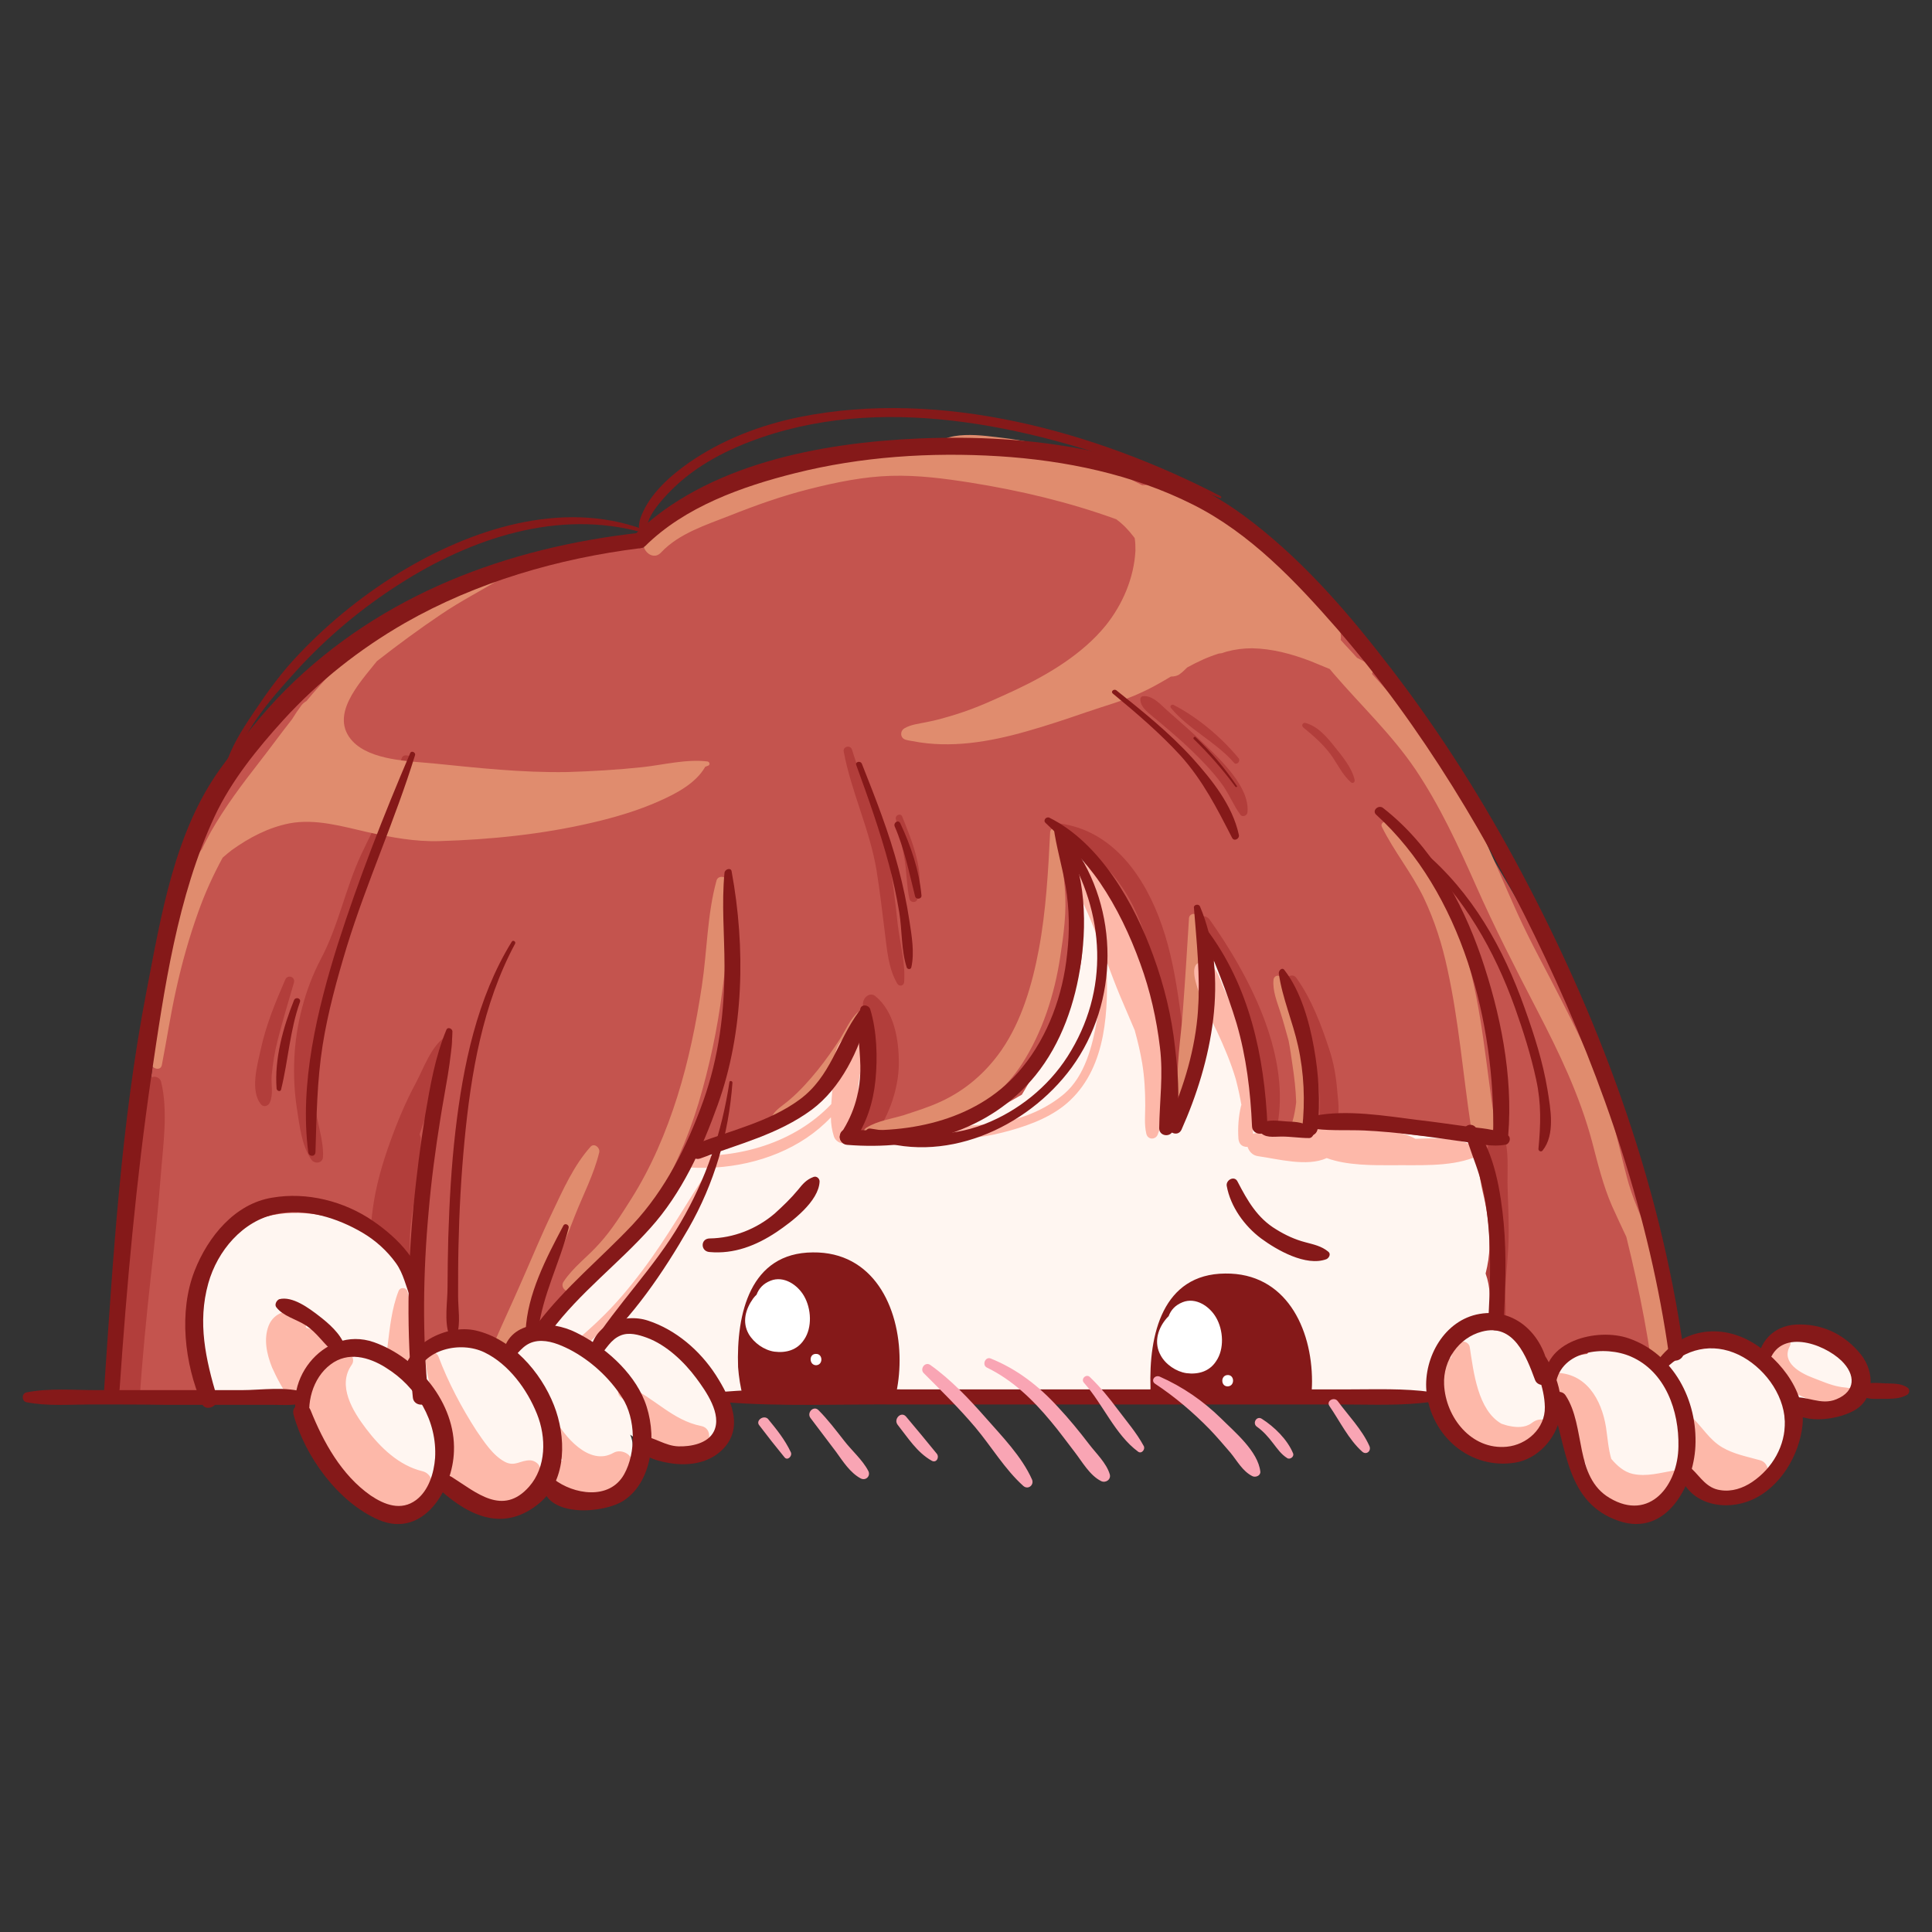 <svg xmlns="http://www.w3.org/2000/svg" version="1.1" xmlns:xlink="http://www.w3.org/1999/xlink" width="512" height="512" x="0" y="0" viewBox="0 0 512 512" style="enable-background:new 0 0 512 512" xml:space="preserve" class=""><rect x="0" y="0" width="512" height="512" fill="#333333" stroke="none"/><g><path fill="#c4544e" d="M444.6 371c0-.4-.1-.7-.1-1.1-2-23.8-6.6-47.5-13.9-70.2-3.6-11.1-7.5-22.1-12.7-32.5-5.3-10.7-11.3-20.9-17.3-31.2-5.8-9.9-11.6-19.7-16.9-29.9-4.2-8.1-8.4-16.3-13.3-24-8.8-13.9-20-29.5-35.9-35.7-5.7-5.6-12-10.5-19.2-14.2-19.4-9.8-42.4-13.4-64-13.1-16.1.3-32.4 3-48 7.1-7.4 2-15 4.3-21.7 8-4.6 2.5-9.3 5.7-10.6 10.9-12.5-1.3-25.3 2.5-36.9 6.9-10.9 4.1-22 8.5-32.1 14.4-17.7 10.4-33.8 25.8-44.4 43.4-11.9 19.6-13.3 42.2-16.1 64.3-3.2 25.7-6.9 51.3-9 77.2-.5 6.6-1 13.1-1.5 19.7z" opacity="1" data-original="#c4544e"></path><g fill="#b23e3b"><path d="M397.3 354.1c-.6.9-1.9 1.1-2.7.2-2.4-2.9-1.8-6.6-1.6-10.1.2-5 .8-10.1 1-15.1.2-4.9 0-9.7-.1-14.6-.1-4.3-.4-9.3 1.2-13.4.7-1.8 3.1-1.6 3.6.2 1.1 3.8.8 8.1.8 12.1.1 4.8.4 9.6.3 14.5-.1 4.5-.6 9.1-.9 13.6-.1 4 .9 9.3-1.6 12.6zM231.6 282.6c.7-6-2.1-10.7-2.9-16.3-.2-1.7 1.7-3.6 3.3-2.3 5 4.1 6.2 11.5 6.2 17.7 0 7.2-3 15.2-7.5 20.7-2.7 3.4-7.7.1-5.6-3.7 3-5.2 5.8-10 6.5-16.1zM280.6 218.2c14.4 1.8 22.9 14.3 27.3 27 2.4 6.9 3.7 14.2 4.7 21.4 1 7 2.1 14.2 1.7 21.2-.1 2.3-3.4 2.5-4 .3-1.6-6-1.8-12.4-2.5-18.6-.8-6.7-2-13.3-3.8-19.7-3.8-13.4-11.2-23.3-24-29-1.3-.5-1.1-2.8.6-2.6zM316.7 244.4c-.2-.3-.3-.6-.5-.9-.6-1.3 1-2.4 2-1.4.2.2.4.4.6.7.6 0 1.2.2 1.7.8 10.4 14.7 21.1 35 18.2 53.6-.1.9-.9 1.5-1.7 1.6-1.2 1-3.6.7-3.9-1.2-.7-4.4-.8-8.9-1.4-13.3-.7-4.7-1.8-9.4-3.1-14-1-3.4-2.3-6.6-3.8-9.7-2.7-4.8-5.6-9.4-8.1-14.3-.2-.7-.2-1.3 0-1.9zM343.5 259.1c4 5.5 6.7 12.6 8.8 19.1 1.2 3.6 1.8 7.3 2.1 11.1.3 3.3 1 7-1.3 9.7-.5.6-1.7.5-2.1-.1-1.8-2.4-1.2-5-1.3-7.9-.1-3.6-.8-7.2-1.7-10.7-1.8-6.8-5.9-12.8-7.4-19.6-.5-1.6 1.9-3 2.9-1.6zM111.2 300.6l.3.9c.3 6.8-1.3 13.4-2.3 20.2-.5 3.8-.8 7.6-.5 11.5.2 2.8 1.4 5.8-.4 8.2-.4.6-1.2.9-1.9.7-2.1-.8-3.3-2.7-3.9-5.2-1.1.1-2.2-.3-2.9-1.7-2.2-4.5-1.4-10.2-.8-14.9.8-6 2.5-11.9 4.6-17.7 1.9-5.3 4.1-10.6 6.8-15.6 2.1-3.9 4.1-10 8.1-12.4.5-.3 1.4 0 1.5.7.4 3.9-2.2 8.4-3.7 11.9-1.8 4.4-3.4 8.9-4.9 13.4zM37 371c.7-11 1.8-22 3-33 1-8.8 1.9-17.5 2.6-26.4.6-8 2-17.1.1-24.9-.4-1.6-2.8-1.9-3.4-.2-1.3 4.3-1.4 8.8-1.9 13.2-.5 4.8-1 9.6-1.6 14.4-1.2 9.3-2.3 18.5-3.5 27.8-1.2 9.6-2.3 19.3-3 28.9H37zM101.9 221.9c-4.4 8.9-7.1 17.9-9.8 27.4-1.4 4.8-3.7 9.3-5.4 14s-2.7 9.6-3.3 14.6c-.6 4.9-.4 10 .1 14.9.4 4.6 2.3 9.2 2.1 13.8-.1 1.8-2.3 1.9-3.1.7-2.6-3.8-3.1-9-3.8-13.4-.7-4.5-.9-8.9-.7-13.4.4-8.9 2.8-18.3 7-26.3 4.7-8.8 6.5-18.7 10.7-27.7 4-8.5 8.4-16.2 10.7-25.4.2-.8.8-1 1.4-.9.6 0 1.2.3 1.3 1 .4 3-1 6.4-1.9 9.1-1.5 4-3.5 7.8-5.3 11.6zM73.6 275.6c-.8 3.1-1.3 6.2-1.6 9.4-.2 2.4.5 5-.5 7.2-.4.9-1.6 1.3-2.3.5-3-3.6-1-10.5-.1-14.6 1.4-6.5 3.9-12.5 6.5-18.5.6-1.4 2.7-.8 2.3.8-1.5 5.1-3 10.1-4.3 15.2zM328.7 215.9c-1.9-2.6-3.1-5.8-5.1-8.4-2.3-3.1-5-5.9-7.8-8.6-2.9-2.8-6.1-5.5-9.2-8.1-1.7-1.5-4.4-3.1-4.4-5.5 0-.4.3-.8.7-.8 2.7-.3 5 2.6 6.9 4.2 3.2 2.8 6.4 5.6 9.5 8.6 4.2 4.1 11.9 11.3 11.3 17.9 0 .9-1.3 1.5-1.9.7zM327 202.1c-4.9-5.6-12-8.8-16.7-14.5-.4-.5.2-1 .7-.8 6.4 3.3 12.7 8.6 17.3 14.2.5.9-.7 1.9-1.3 1.1zM225.8 198.7c3.1 10.1 7.7 19.4 9.8 29.7 1.1 5.4 1.7 11 2.3 16.5.6 5.1 2.1 10.3 1.7 15.4-.1 1-1.3 1.2-1.8.4-2.4-4.1-2.7-8.9-3.3-13.5-.7-5.5-1.3-11-2.2-16.5-1.8-10.9-6.7-20.8-8.7-31.5-.3-1.4 1.8-1.9 2.2-.5zM237.4 217c-.2-1 1.3-1.6 1.7-.6 2.6 6.6 6.1 14.7 4 21.9-.3 1.1-1.9.9-2.1-.1-.7-3.3-.7-6.6-1.2-9.9-.6-3.8-1.5-7.6-2.4-11.3zM358 207.3c-2.2-1.9-3.6-4.9-5.3-7.3-2.1-2.8-4.6-5-7.3-7.2-.6-.5-.2-1.4.6-1.2 3.3.9 5.7 3.8 7.7 6.3s4.6 5.6 5.3 8.8c.1.7-.6 1-1 .6z" fill="#b23e3b" opacity="1" data-original="#b23e3b"></path></g><g fill="#e08c6e"><path d="M367.4 218c11.1 7.6 17.6 23 21.3 35.6 4.1 14.2 5.1 29 7.4 43.5.6 4.1-5.6 5.5-6.3 1.4-2.1-13.9-3.2-27.9-6.2-41.6-1.4-6.6-3.4-12.9-6.3-19-3.2-6.6-7.9-12.3-11.1-18.8-.4-.8.5-1.6 1.2-1.1zM339.3 258.9c.5.6.9 1.2 1.2 1.9.5-.1 1 .1 1.1.8.5 2.1 1 4.3 1.5 6.5 1 3.1 2 6.2 2.9 9.4 1.9 7 2.7 14.2.7 21.2-.7 2.7-5 1.3-4.2-1.4.5-1.7.8-3.5 1-5.2-.1-3.4-.5-6.7-1-10-.3-2.1-.6-4.2-1-6.3-.7-2.5-1.4-5.1-2.2-7.6-.9-2.8-2.1-5.7-1.8-8.6.1-.9 1.2-1.4 1.8-.7zM315.1 243.3c.1-1.3 2.2-1.6 2.4-.2.7 7.7.5 15.4.1 23.1-.4 7.8.1 16.1-1 23.8-.3 2.2-4 3-4.3.4-.8-7.5.7-15.4 1.2-22.9.6-8 1.1-16.1 1.6-24.2zM229.7 298.8c2.9-1.8 6.7-2.3 9.9-3.3 3.3-1.1 6.6-2.1 9.8-3.6 6.5-3 11.9-7.7 16-13.6 5.4-7.8 8.2-17.6 9.9-26.7 1.9-10.1 2.5-20.9 3-31.1.1-1.2 1.9-1.4 2.1-.2.7 5.1 1.4 10.2 1.8 15.4.5 5.8-.3 11.9-1.2 17.7-1.5 10-4.7 20.1-10.2 28.6-4.3 6.6-10.6 11.7-17.6 15.3-6.4 3.3-16 7.1-23.2 5.5-2-.5-1.7-3.2-.3-4zM209.3 291.4c2.7-2.3 5.1-5 7.3-7.7s4.2-5.6 6.1-8.5c1.4-2.2 2.7-5.3 4.7-7 .5-.5 1.4-.2 1.6.5.5 2.5-1.1 5.3-2.1 7.4-1.7 3.6-4.1 6.9-6.5 10s-5 6.1-7.9 8.7c-1.9 1.8-4.4 3.9-7.2 3.2-.7-.2-1.2-1.1-.9-1.8.9-2.1 3.1-3.2 4.9-4.8zM158.8 329.6c3.3-3.6 5.9-7.8 8.5-11.9 5.3-8.4 9.2-17.6 12.2-27.1s5-19.4 6.5-29.3c1.4-9.2 1.4-19 3.9-28 .4-1.3 2.4-1.2 2.7.1 1.7 9.5 0 19.8-1.2 29.3-1.3 10.1-3.4 20-6.3 29.7-2.9 9.6-7 18.8-12.3 27.4-2.6 4.2-5.7 8-9 11.7-3.4 3.8-7.2 8.5-12.1 10.6-1.6.7-3.4-1-2.3-2.5 2.5-3.8 6.4-6.6 9.4-10zM132.7 371c3.5-10.9 8.4-21.1 12.8-31.7 2.3-5.6 4.6-11.3 6.8-17 2.2-5.6 5.1-11.1 6.5-16.9.3-1.2-1.3-2.6-2.3-1.5-4.4 4.9-7.3 11.4-10.1 17.3-3 6.2-5.6 12.6-8.4 18.9-4.5 10.3-9.5 20.3-12.9 31h7.6zM42 262c1.5-7.4 3.5-14.7 5.8-21.8.5-1.6 1-3.2 1.6-4.8-.2-1-.2-2 .1-3.3.5-2.4 2.4-4.9 3.8-6.8l.2-.2c.7-1.6 1.6-3.2 2.4-4.7 3.7-6.5 8.2-12.5 12.8-18.4 2.9-3.7 5.7-7.6 8.7-11.4.8-1.3 1.6-2.5 2.5-3.7.4-.5.8-.8 1.3-1.1 4.5-5.4 9.3-10.5 14.8-14.8s11.4-8.2 17.5-11.7c5.6-3.3 12.4-7 19-7.9 1-.1 1.5 1.1.6 1.7-5.3 3.3-10.9 6.1-16.2 9.7-5.8 3.9-11.5 8.1-17 12.4-4.8 6-12.8 14.5-6.4 21.3 4.8 5 14.8 5.2 21.2 5.8 11.9 1.2 23.6 2.5 35.6 2.3 6.7-.2 13.4-.6 20-1.3 5.5-.6 11.6-2.2 17.2-1.5.5.1.8.8.2 1.1-.3.1-.5.2-.8.3-2.5 4.4-7.7 7.1-12.2 9.1-5.6 2.5-11.7 4.3-17.7 5.7-13.2 3.1-27 4.5-40.5 4.9-6.6.2-12.8-1-19.2-2.4-6.6-1.5-13.7-3.6-20.6-2.3-5.6 1.1-10.7 3.8-15.3 7.1-.8.6-1.6 1.3-2.4 2-2.5 4.6-4.7 9.4-6.5 14.5-2.4 6.7-4.3 13.5-5.8 20.3-1.5 6.7-2.5 13.4-3.8 20.1-.3 1.8-2.8 1-2.9-.5-.2-6.3.7-13.5 2-19.7z" fill="#e08c6e" opacity="1" data-original="#e08c6e"></path><path d="M175.2 146.4c4.8-5.1 12-7.3 18.3-9.8 6.8-2.7 13.8-5.2 21-7 7.1-1.8 14.4-3.3 21.7-3.5 7.1-.2 14 .7 21 1.8 13.2 2.1 26.2 5.2 38.6 9.7 1.8 1.3 3.3 2.9 4.6 4.6.1.1.2.3.3.4.2 1.1.2 2.3.2 3.4-.4 7.2-3.4 14.2-7.9 19.8-6.1 7.5-15.1 12.9-23.8 17-5.2 2.4-10.3 4.8-15.8 6.5-2.6.8-5.3 1.6-8 2.1-1.9.4-4 .6-5.7 1.6-1.2.7-1.2 2.5.2 3 .6.2 1.3.3 1.9.4 10.1 2 20.5.2 30.3-2.6 5.3-1.5 10.4-3.2 15.6-5 4.9-1.7 9.9-3 14.6-5.2 2.7-1.2 5.3-2.7 8-4.3.9 0 1.8-.2 2.4-.7.7-.5 1.3-1.1 1.9-1.7 2.7-1.5 5.5-2.8 8.4-3.7.3 0 .5-.1.8-.1.4-.1.8-.3 1.2-.4 2.2-.6 4.5-.9 6.8-.9 5.4.1 10.5 1.5 15.5 3.4l5.1 2.1c.3.4.7.8 1 1.2 7.3 8.5 15.4 16.1 21.7 25.4 6.5 9.7 11.3 20.1 16 30.7 5 11.3 10.6 22.2 16.3 33.2 5.8 11.2 11.2 22.4 14.5 34.7 1.5 5.7 2.9 11.6 5.3 17.1 1.2 2.7 2.5 5.4 3.8 8.2 3.5 14.2 6.4 28.7 7.9 43.4h7c-.2-4.9-.6-9.9-1-14.8-.7-7.5-2.3-14.7-4.9-21.7-2.8-7.5-6.7-14.7-8.8-22.5-2.2-8.2-3.7-16.4-6.8-24.3s-6.9-15.6-10.8-23.2c-3.8-7.5-7.9-14.8-11.4-22.5s-6.7-15.5-10.3-23.1c-4.7-10-10.4-19.5-17.4-28-3.5-4.3-7.2-8.4-10.9-12.5.4-.9.2-2-.7-2.5-1.1-.6-2.1-1.2-3.3-1.8-1.4-1.6-2.9-3.1-4.3-4.7.6-4.6-4.3-10.1-6.9-13.4-3.9-4.7-8.1-9.1-12.9-13-4.6-3.7-9.8-7-15-9.8-5.6-3-11.3-5.4-17.8-4.8-3.1-1.6-6.3-3.2-9.6-4.7-8.8-4-17.3-6.6-26.9-7.8-5.4-.6-16.1-2.6-19.5 3.2-3.9-.4-7.9-.5-11.8-.2-11.7.7-23 3.6-34 7.6-5.8 2.1-11.4 4.7-17 7.2-4.8 2.2-9.3 4.4-12.8 8.4-2.1 2.6 1.6 6.8 4.1 4.1z" fill="#e08c6e" opacity="1" data-original="#e08c6e"></path></g><g fill="#fff6f1"><path d="M404.9 371c-2.6-4.9-5.8-9.4-10.3-12.4 0-.5-.1-1.1-.1-1.7 0-2.7.1-5.4.3-8.1.2-4 .2-7.7-1.1-11.3.6-2.4 1-4.8 1-7.1.1-5-.6-9.8-1.8-14.7-.8-3.3-1.1-8-2.9-11.1.3-.2.5-.3.8-.5 1.1-.8.3-2.8-1-2.7-7.2.4-14.8-.5-21.9-1.6-6.7-1-13.5-2.3-20.3-1.2-.5.1-.9.3-1.3.5-2.7-.4-5.4-.3-8.2-.4-1.4 0-3.4-.3-5.2-.1-1.3-10.6-2-22.1-6.2-31.9-.3-3.9-.7-9.5-4.1-11.8-.6-.4-1.5-.1-1.7.6-1 3.6.1 8 0 11.7-.2 5-.7 10.1-2 15-1.6 6.2-3.8 13.1-8.5 17.7 0-2.1-.1-4.3-.1-6.2 0-4-.2-8-.5-12-.6-7.9-1.8-15.7-4.1-23.3-2.1-7-4.8-13.4-8.8-19.5-2.8-4.4-6.1-10.7-10.8-13.3-.8-.4-2.1 0-2.1 1.1 0 .5.1 1 .2 1.5-.2.2-.3.6-.2 1 1.9 11 5.2 22.4.3 33.1-2.1 4.6-4.8 9-6.7 13.7-1.7 4.3-3.5 8.6-5.9 12.6l-.9 1.5c-7.3 4.3-14.8 7.9-23.3 9.7-5.4 1.1-10.8 1.9-16.3 2-2.3.1-4.9-.2-7.4-.2 1.5-2.2 2.5-4.7 3.1-7.3 1.1-4.6 2.5-9.9 2.5-14.6 0-1-1.1-2-2.2-1.4-.4.2-.7.5-1.1.8-.2.1-.4.2-.5.3s-.2.3-.4.5c-1.3 1.3-2.1 3-2.7 4.8-.1.1-.1.2-.2.4-1.2 1.9-2.7 3.5-4.3 5.1-3.6 3.4-7.8 6.1-12.2 8.3-4.3 2.2-8.8 4-13.4 5.5-3.2 1-7.8 1.2-10.7 3-1.5.9-2.2 3.2-1.6 4.8-3.7 4.8-6.7 10.1-11 14.5-4.5 4.5-9.3 8.5-14.2 12.6-10 8.2-17.9 17.6-19.9 30.8-.1.5-.1 1.1-.2 1.6h270.1zM54.8 371h57.5c-1-6-1.7-11.8-2-17.9-.3-5.6-.7-11.1-1.8-16.5-.3-1.2-1.3-1.8-2.3-1.9-4.7-5.7-14.4-11-18.2-12-9.4-2.4-19.3-1.8-27 4.8-6.5 5.6-9.6 13.6-9.3 22.1 0 7.1 1.4 14.4 3.1 21.4z" fill="#fff6f1" opacity="1" data-original="#fff6f1"></path></g><g fill="#fdb8a9"><path d="M309.4 296.9c-.5-1.8-1.1-3.6-1.7-5.4.3 3.3.2 6.5-.9 9.2-.6 1.4-2.6 1.4-3-.2-.6-2.5-.3-5-.3-7.6 0-3.7-.2-7.4-.8-11.1-.5-3-1.2-5.9-2-8.8-1.3-3-2.5-5.9-3.8-8.9-1.3-3.1-2.5-6.3-3.7-9.5.6 13 .1 27.8-9.6 37-4.3 4.1-10.2 6.4-15.9 8-5.1 1.4-12.2 3-17.2 1-.6-.2-.6-1.1.1-1.2 4.9-1.5 10.5-1 15.6-2.1 5.7-1.2 11.3-3.6 15.8-7.4 5.5-4.7 7.5-12.7 8.7-19.5 1-5.9 1.5-12.3 1.5-18.4-.6-1.5-1.1-3-1.7-4.5-1-2.6-2-5.1-3.2-7.6-1.2-2.7-3.1-5.2-3.5-8.1-.3-2.2 2.1-4.4 4.2-2.9 1.5 1.1 2.7 2.5 3.7 4.2 5.7 5.4 8.6 13.3 11 20.6 1.5 4.7 2.8 9.5 4.2 14.3 1.1 3.9 3.5 8.5 3 12.6 0 .4-.2.7-.4 1 1.3 5 1.6 10 1.9 15.2-.1 1.1-1.7 1.1-2 .1zM351.6 306.9c-5.2 2.4-13.1.2-18.2-.5-1.5-.2-2.4-1.3-2.8-2.5-.3.1-.6 0-1-.1-.9-.3-1.3-1.1-1.4-2-.2-2.9 0-5.9.7-8.8 0 0 0-.1.1-.1-.4-2.3-.9-4.6-1.5-6.9-1.3-4.4-3.1-8.6-5-12.7-.9-2-10.3-18.7-3.7-18.3 3.5.2 4.4 4.4 5.6 7.1 1.8 4 3.7 7.9 5.3 11.9 2.9 7.1 6.5 16.7 3.4 24.3-.2.5-.6.8-1.1 1 0 .4.1.8.1 1.2.2-.1.5-.2.7-.2 4.4-.9 8.9-1 13.4-1.4.7-.1 1.3.1 1.8.3.1 0 .1-.1.2-.1.5-.6 1.2-1 2.1-.8 4.4.6 8.6 1.1 13 1.3 4 .2 8.3.2 11.8 2.2 5.2-.2 10.6-.4 15.1 1.7 1.2.6 1.9 2.7.3 3.3-6.6 2.5-14.8 1.9-21.8 2-4.6 0-11.8.1-17.1-1.9zM77 371h19.3c-.6-4.3-2.7-8.6-5.2-12-1.8-2.5-5.9-6.3-9.9-7.1-.1-.1-.1-.3-.2-.4.8-1 .6-2.6-1-3.3-3.3-1.5-7.3-.6-8.8 3.1-1.4 3.6-.5 7.6.9 11.1 1.3 2.9 2.9 5.9 4.9 8.6zM109 371c-.3-1-.6-1.9-.9-2.9.3-8.5 2.1-17.7-.1-25.8-.3-1.2-2-1.3-2.4-.1-1.8 4.6-2.3 9.7-2.9 14.6-.6 4.7-1.1 9.5-1.2 14.3h7.5zM142.6 371c3.1-4.9 7-9.1 11.3-13.1 15-13.8 26.4-30.3 35.6-48.5 11.4-.7 22.9-5 30.7-13.3 0 1.8.3 3.5.8 5.1.6 1.7 3 2.6 4.2.8 2.6-4.2 2-9.7 2.3-14.5.3-3.8 2.3-9.1-.2-12.3-.7-.8-1.8-.9-2.8-.5-4.1 1.8-3.6 8.7-3.8 12.5-.1 1.7-.3 3.5-.4 5.4-9.8 10.3-24.5 14.5-38.6 13.6-2-.1-2.2 3-.2 3.1 2.2.2 4.4.2 6.6.2-6 9-11.3 18.5-17.8 27.1-3.5 4.7-7.3 9.2-11.5 13.2-3.5 3.4-7.3 6.4-10.7 9.9-3.4 3.4-6.6 7.1-9.1 11.2h3.6z" fill="#fdb8a9" opacity="1" data-original="#fdb8a9"></path></g><path fill="#fff6f1" d="M117.5 391c2.9 1.9 5.8 3.9 8.9 5.4 7.6 3.5 13.5 1.1 17.3-5 5.2 2.5 11 6 16.4 3.5 5-2.3 9.3-9.4 6.9-14.7 4.5 3.4 11.9 5 17 3.9 3.3-.8 6.8-3.5 7-7.1.2-3.8-2.7-6.7-5.1-9.2-4.4-4.6-8.9-11.8-15.5-13.2-5.5-1.2-8.7 3.3-10.7 8-4.5-3-8.9-6.2-14.1-7.8-5.9-1.7-9.6 1.2-11.4 5.6-1.5-1.2-3-2.5-4.7-3.5-3.7-2.2-8.1-2-12-.6-5.9 2.1-8.5 6-8.8 11.1-3.8-3.6-8.4-6.4-12.7-8-.8-.3-1.6-.1-2.1.3-4.5-.5-8.8 1.1-10.3 6.8-2.4 8.8 2.9 19.4 8.2 26 6.4 7.9 21 12.5 25.4.1.1-.5.2-1.1.3-1.6zM382.5 374.2c2.2 7.5 11.2 11.4 18.3 10.4 3.6-.5 7.1-3.4 8.7-6.6.5-.9.9-2.2 1-3.4 1.1.8 2.6.8 3.9.2v.1c1.4 2.3 1.7 5.4 2.2 8 1 5.4 2.2 10.8 6.7 14.5 7.3 5.9 18.4 1.2 21.7-6.8 2.5 1.6 5.6 2.6 8.2 3.5 4.3 1.4 8.9 1.2 12.7-1.1 6.6-4 8.6-14.9 6.2-22.4 2.9.4 5.8.8 8.7 1.1 4.3.4 11.1-.1 11.9-5.6 1.9-13.7-21.9-17.3-24.9-6.3-4-3.5-11.5-4.8-15.6-4.5-4.3.4-11.3 3.4-12.8 8.1-2.5-3.5-7.6-6.2-11.9-6.6-2-.2-3.8 0-5.6.9-.6.3-1 .7-1.3 1.1-3.6.4-6.8 2.1-9.1 5.3-4.2-5.8-8.6-12.2-15.9-12.8-5-.5-9.8 2.2-12.2 6.5-1.9 3.3-1.5 7.2-.5 10.8-1 1.4-.9 4.1-.4 5.6z" opacity="1" data-original="#fff6f1"></path><g fill="#fdb8a9"><path d="M112 389.9c-6.3-1.5-11.2-6.3-15-11.3-3.5-4.6-7.7-11.4-3.8-16.9 1.4-2-1.3-4.5-3.3-3.3-1.7 1.1-2.9 2.4-3.7 4-1.2-.1-2 .3-3.3.6-1.7.4-2.4 1.9-2.6 3.5-1.6 12.3 22.9 49.1 33.8 28.9 1.1-2.2.2-4.9-2.1-5.5zM120.2 382.2c-1.3.3-2.4 1.5-2.4 3.2 0 13.9 18 18.1 25.3 6.9.7-1 .6-2 .1-2.8 0-1.4-1.4-2.4-2.6-2.5-2.7-.1-4.1 1.8-6.8.4-3.2-1.7-5.5-5.3-7.5-8.2-3.9-6-7.6-13-10.1-19.7-.7-1.8-3.8-1.7-3.5.5.7 7.7 3.6 15.4 7.5 22.2zM149.1 387c-2 .4-3.7 2.7-2.7 5.1 1.8 4.3 6.5 6.3 11 5.4 4.8-1 8.3-4.3 10-8.8 1.1-2.8-2.5-5-4.8-3.7-6.4 3.7-13.2-4.4-15.8-9.5-1-1.9-4-.6-3.4 1.4 1.2 3.6 3.1 7.3 5.7 10.1zM164.6 370.4c2.3 1.7 4.3 3.8 6.3 5.9-.5.5-.7 1.3-.5 2 .5 3 3.8 4.2 6.4 5.3 3.1 1.3 5.9 1.1 9 .1 2.6-.9 3.1-5.2 0-5.8-7.6-1.5-12.4-7.5-19.3-10.5-2.2-1-3.7 1.6-1.9 3zM399.9 385.2c.9.2 1.9.2 2.8.2 1.6 0 2.6-.8 3.1-2 2.8-.7 5.2-2.3 5.3-5.2 0-1.2-1-1.9-2-2-1.4-.1-2.1.1-3.3 1-1.7 1.2-3.9 1.1-5.8.7-.7-.1-1.4-.4-2.1-.6-6.3-3.6-7.4-13.8-8.4-20.3-.3-1.8-3.1-2-3.8-.5-.5 1.1-.9 2.2-1.2 3.4-1.1-.6-2.7-.1-3.5 1-3.5 5 .8 12.9 4.1 17 3.7 4.2 9.3 6.6 14.8 7.3zM411.4 368.6c1 .3 1.8.7 2.5 1.2-.8.1-1.3.8-1.4 1.6-.5 3.6 3 8.1 4.6 11.2.9 1.7 1.9 3.4 3 5 .1.6.3 1.2.5 1.8 1.4 4.6 3.9 7.9 8.5 9.5 4.3 1.5 10.5-.3 13.6-3.6.2-.2.4-.5.5-.8.7-.4 1.3-.7 1.9-1.2 1.9-1.3.7-3.9-1.5-3.6-3.6.6-7.2 1.7-10.9.9-2.3-.5-4.2-2.2-5.7-4-.8-2.7-1-5.8-1.4-8.4-1.2-7.4-5.3-14.5-13.7-14.4-2.6.2-3 4-.5 4.8zM448.6 384.8c-.4.5-.7 1.2-.7 2-.4 4.5 3.3 7.9 7.6 8.4 3.9.5 8.3-1.4 11.7-3.1 2.2-1.1 1.5-4.5-.7-5.1-3.5-1-7-1.6-10.2-3.5-3.3-2-5.1-5.2-7.8-7.8-1.1-1.1-3.5-.4-3.3 1.4.4 2.7 1.6 5.4 3.4 7.7zM475 368.7c2.9 1.8 6.4 3.1 9.8 3.5 2.4.3 5.9 1.1 7.5-1.1.5-.7.2-1.6-.3-2.2-1.1-1.3-3.1-1.1-4.5-1.4-2.3-.4-4.8-1.5-6.9-2.3-3.5-1.3-8.6-4.1-6.3-8.4 1-1.9-1.5-4-3-2.3-5 5.2-1.7 10.9 3.7 14.2z" fill="#fdb8a9" opacity="1" data-original="#fdb8a9"></path></g><path fill="#851919" d="M364.7 215.9c22.8 20.8 31.6 55.1 31 84.9-.1 2.6 3.8 2.5 4 0 1.3-15.8-2.1-32.4-7.2-47.3-5.2-15-13.3-29.5-26-39.4-1.2-.9-3 .7-1.8 1.8z" opacity="1" data-original="#851919"></path><path fill="#851919" d="M399.5 300.8c-3.3-1.7-7.3-1.8-11-2.3-4.3-.6-8.5-1.2-12.8-1.7-8.7-1.1-18.8-2.8-27.4-1.1-2.1.4-1.3 3.2.5 3.5 4.2.5 8.7.2 12.9.4s8.3.6 12.5 1.1c4.4.5 8.9 1.2 13.3 1.8 3.8.5 7.9 1.6 11.7.8 1-.4 1.3-2 .3-2.5z" opacity="1" data-original="#851919"></path><path fill="#851919" d="M338.9 258c.9 6.4 3.7 12.8 5.1 19.2 1.6 7.2 1.9 14.6 1.1 21.9-.3 2.6 3.8 2.6 4.1 0 .7-7.2.3-14.4-1-21.5-1.2-6.8-3.5-15-7.8-20.5-.6-.9-1.6.1-1.5.9z" opacity="1" data-original="#851919"></path><path fill="#851919" d="M347.8 299.2c-1.9-1.8-4.2-1.9-6.7-2-2.1-.1-5.5-.8-7.1.8-.4.4-.6 1.2-.2 1.8 1.3 1.9 3.7 1.4 5.8 1.4 2.5 0 4.9.4 7.3.4 1.1 0 1.7-1.6.9-2.4z" opacity="1" data-original="#851919"></path><path fill="#851919" d="M318.4 246.7c3.4 8 6.8 16.2 9.3 24.5 2.6 8.9 3.7 18.1 4.1 27.3.1 2.6 4.2 2.6 4.1 0-.8-18.6-4.8-37.3-16.2-52.3-.5-.6-1.6-.3-1.3.5z" opacity="1" data-original="#851919"></path><path fill="#851919" d="M316.4 240.5c.7 9 1.7 18 1.1 27.1-.7 10.3-3.7 20.3-7.9 29.7-1.1 2.4 2.4 4.4 3.5 2.1 8-17.9 12.8-40.5 4.9-59.2-.4-.8-1.7-.4-1.6.3z" opacity="1" data-original="#851919"></path><path fill="#851919" d="M277.1 218.1c5.3 5 10.3 9.8 14.4 15.8 4.5 6.6 8 14 10.7 21.5 2.6 7.1 4.3 14.6 5.2 22.2.9 7.3-.1 14.1-.2 21.4 0 2.2 3.1 2.5 3.7.5 2.1-6.7 1.3-15 .5-21.9-.9-8.3-2.9-16.5-5.8-24.4-4.9-13.6-14-29.8-27.5-36.5-.8-.4-1.8.7-1 1.4z" opacity="1" data-original="#851919"></path><path fill="#851919" d="M279.2 219.1c.7 5.3 2.3 10.5 3.2 15.8 1 5.9 1.1 12 .4 17.9-1.1 10.8-5 21.7-11.9 30.1-11.2 13.8-29.4 17.7-46.4 16.4-2.6-.2-2.6 3.9 0 4.1 18.6 1.5 37.7-3.4 49.9-18.4 6.9-8.5 10.6-19.3 12.1-30.1 1.7-11.5 1-26.4-5.9-36.2-.4-.6-1.5-.5-1.4.4z" opacity="1" data-original="#851919"></path><path fill="#851919" d="M228 267.3c-1.1 4.9-.1 10.1 0 15.1.1 6.5-1.5 12.4-5.1 17.9-1.5 2.2 2 4.2 3.5 2.1 3.3-4.9 5-10.2 5.6-16.1.6-6 .4-13.1-1.4-18.9-.5-1.2-2.3-1.3-2.6-.1z" opacity="1" data-original="#851919"></path><path fill="#851919" d="M227.6 268.1c-5.8 7.9-7.4 17.2-15.7 23.3-8 5.9-18.3 8.2-27.4 11.7-2.4.9-1.4 4.8 1.1 3.9 10.1-3.8 20.7-6.4 29.5-12.9 7.7-5.7 12.7-15.9 14.9-25 .3-1.5-1.6-2.1-2.4-1z" opacity="1" data-original="#851919"></path><path fill="#851919" d="M192 231.3c-.8 8.2 0 16.5 0 24.7 0 12.3-1.5 24.1-5.6 35.7-4.3 12-10 23.5-18.8 32.9-8.3 8.8-17.7 16.4-25.1 26.1-1.6 2.1 2 4.1 3.5 2.1 7.6-10.2 17.9-17.9 26.3-27.3 8.4-9.3 13.7-21 17.9-32.7 7-19.4 7.4-41.7 3.7-61.8-.1-1.2-1.8-.7-1.9.3zM118.3 272.9c-3 7.2-4.3 14.9-5.6 22.5-1.3 8-2.3 16-3.1 24-1.6 16.9-1.9 34-.2 50.9.2 2.6 4.3 2.6 4.1 0-1.6-16.4-1.4-32.9.1-49.3.7-8.2 1.8-16.4 3.1-24.5 1.2-7.7 3-15.4 3.2-23.2-.1-.8-1.3-1.2-1.6-.4z" opacity="1" data-original="#851919"></path><path fill="#851919" d="M111.8 343.6c1.4-8.2-6.9-15.9-12.9-20-7.7-5.3-17.6-7.8-26.8-6.2-9.9 1.6-17 10.4-20.5 19.3-4.3 10.9-2.7 24.7 1.9 35.3 1 2.3 4.7.6 4-1.7-3-10.1-5.2-19.8-2.3-30.2 2.4-8.6 9.1-16.6 18.1-18.4 7.7-1.6 16.2 1.1 22.8 5 3.4 2 6.5 4.8 8.8 8 2.1 2.9 2.6 6.2 4 9.4.5 1.2 2.7.8 2.9-.5z" opacity="1" data-original="#851919"></path><path fill="#851919" d="M73.2 346.4c1.8 2.4 5.3 3.2 7.8 4.8 3.1 2 4.9 5.2 7.7 7.3 1.2 1 3.1-.6 2.6-2-1.1-3.1-4.2-5.8-6.8-7.8s-7-5.3-10.5-4.4c-.7.3-1.3 1.4-.8 2.1zM388.2 299.9c1 4 2.7 7.8 3.9 11.8 1.3 4.5 2 9.2 2.4 13.9.7 8.3.3 16.7-.1 25-.1 2.6 3.9 2.6 4.1 0 .4-8.8.8-17.6 0-26.4-.8-8.4-2.4-18.4-7.4-25.4-1.1-1.4-3.4-.6-2.9 1.1zM305 370.1h42.5c.1-1.3.2-2.6.2-4 0-14.2-7-28.8-23-28.6-16.6.1-20.3 16.2-19.8 30.4-.1.7 0 1.5.1 2.2zM169.5 141.2c-35.1 3.9-68.4 16.3-93.7 41.5-6.4 6.4-11.9 13.5-17.2 20.7-12.4 17-15.9 39.3-19.8 59.4-6.7 34.8-8.8 70-11.2 105.3-.2 2.6 3.9 2.6 4.1 0 1.9-27.7 4.4-55.5 8.4-82.9 3.4-23 6.9-47.7 16.8-68.9 4.4-9.4 11.3-17.9 18.2-25.5 9.3-10.2 20.2-18.8 32.2-25.7 18.9-10.8 40.6-17.1 62.2-19.8 2.6-.4 2.6-4.4 0-4.1z" opacity="1" data-original="#851919"></path><path fill="#851919" d="M171 144.7c10.5-10.4 25.7-15.8 39.7-19.3 17.5-4.4 35.9-5.6 53.9-4.5 17.7 1.1 35.6 4.8 51.5 12.8 15.2 7.6 27.3 20.4 38.3 33 22.5 26 40.5 56.1 55.1 87.1 15.6 33.1 27.7 68.9 32.8 105.3.4 2.6 4.3 1.5 3.9-1.1-6.4-45.7-22.8-89.5-44.7-130-10.2-18.8-21.8-36.8-35-53.6-10.7-13.8-22.7-27.3-36.8-37.7-23.9-17.7-57.2-21.7-86.1-20.5-25.9 1.1-56.4 6.7-75.6 25.7-1.8 1.7 1.1 4.6 3 2.8z" opacity="1" data-original="#851919"></path><path fill="#851919" d="M282.2 224.6c10.7 17.4 11.9 37.9.7 55.4-5.2 8.1-13.1 14.4-22 17.9-10 3.9-19.8 2.9-30.1 1.2-1.5-.3-2 1.7-.6 2.3 19.6 7.7 42-2.4 53.8-18.5 12.6-17.3 12.7-41.9.1-59.2-.9-1.1-2.6-.2-1.9.9zM193.3 286.8c-2 13.3-6.2 25.7-13 37.3-6.9 11.8-16.7 21.5-24 33-.5.8.6 1.5 1.2 1 10.1-8.8 18.4-21.1 25-32.6 6.8-11.9 10.6-24.9 11.6-38.5.1-.6-.8-.7-.8-.2zM343.3 150.5c4.5 6.1 10 11.3 15.4 16.6.4.4.9-.2.6-.6-4.8-5.8-10.7-10.4-14.8-16.7-.5-.8-1.7 0-1.2.7zM108.7 199.6c-7.1 16.6-13.7 33.5-19.2 50.7-5.4 17.2-10.2 36.9-7.8 55.1.2 1.2 1.8 1.2 1.9 0 .3-9.6.4-18.9 1.9-28.4 1.4-8.8 3.8-17.5 6.4-26.1 5.3-17.2 12.8-33.6 18.1-50.8.2-.7-1-1.3-1.3-.5zM77.9 265.1c-2.9 7.2-5.2 15.6-4.6 23.4.1.7 1.1.9 1.2.2 1.9-7.7 2.3-15.6 5-23.2.3-1-1.2-1.4-1.6-.4zM226.9 202.7c3.2 8.8 6.3 17.5 8.7 26.5 1.1 4.1 2 8.3 2.7 12.5.8 4.8.5 10.1 2 14.7.2.5 1 .6 1.2 0 .9-3.9.1-8.5-.5-12.4-.7-4.7-1.7-9.3-2.9-13.9-2.5-9.5-6.1-18.6-9.7-27.7-.4-.9-1.8-.5-1.5.3zM237.1 219c2.6 6 3.8 12.2 5.4 18.5.2 1 1.8.8 1.7-.2-.6-6.6-2.8-13.1-5.6-19.1-.5-1.1-1.9-.2-1.5.8zM294.9 183.8c6.3 5.2 12.5 10.5 18 16.5 5.9 6.6 9.6 13.9 13.6 21.7.5 1.1 2.1.3 1.8-.8-1.7-7.8-7.1-14.5-12.3-20.3-6.1-6.7-13.2-12.4-20.2-18-.7-.4-1.5.4-.9.9zM316.4 195.9c4 3.9 7.7 8.1 11 12.6.2.2.6 0 .4-.2-3.2-4.7-6.7-8.9-10.9-12.9-.3-.4-.9.2-.5.5zM376 226.6c12 11.3 20 25.1 25.5 40.5 2.2 6.2 4.2 12.5 5.6 19 1.4 6.4 1.2 12 .6 18.4 0 .5.7.9 1.1.4 3.4-4.2 2.1-11.1 1.3-16.1-1.2-7.3-3.5-14.5-6-21.5-5.7-16.1-13.9-30.7-27-41.8-.8-.5-1.8.5-1.1 1.1zM135.6 249.6c-9.2 14.9-12.9 32.9-14.9 50.1-1.1 9.4-1.6 18.8-1.9 28.2-.1 4.4-.2 8.9-.2 13.3 0 3.8-.9 8.9.4 12.5.4 1 1.7 1 2.1 0 1-3 .3-7 .3-10.2 0-4.4 0-8.8.1-13.1.2-9.4.7-18.7 1.6-28.1 1.7-17.8 4.8-36.2 13.4-52.2.3-.6-.6-1.1-.9-.5zM170.5 140.3c-21.7-8-45.9 0-64.7 11.5-10.4 6.4-20 14.3-28.2 23.3-3.9 4.3-7.3 9.1-10.5 13.9-2.9 4.3-5.9 9-7.4 14.1-.1.4.5.7.7.3 2.5-4.2 4.7-8.6 7.4-12.6 3.2-4.7 6.9-8.8 10.7-13 8.1-8.9 17.4-16.7 27.5-23.1 18.9-12.1 42-19.8 64.2-13.6.6.1.7-.6.3-.8z" opacity="1" data-original="#851919"></path><path fill="#851919" d="M323.5 131.5c-33.2-17.2-74.1-28.5-111.5-21-10.4 2.1-20.6 6-29.4 12.1-5 3.5-10.3 8.2-12.6 14-.8 1.9-1 3.8 0 5.7.6 1.2 2.5.1 1.8-1.1-1.7-3.3 4.2-9.4 6-11.2 6.6-6.7 15.3-11.1 24.1-14.1 34.5-11.8 73.5-2.3 106.3 10.3 5 1.9 10.1 3.8 15.1 5.8.3.2.5-.3.2-.5z" opacity="1" data-original="#851919"></path><g fill="#fff"><path d="M308.8 349.8c.3-.4.6-.7.9-1 .6-1.6 1.7-2.9 3.7-3.7 3.5-1.4 7.2 1.1 8.9 4.1 1.9 3.3 2.2 8.3 0 11.5-1.8 2.8-4.8 3.6-7.9 3.2-2.7-.4-5.5-2.3-6.8-4.7-1.8-3.2-.9-6.7 1.2-9.4zM325.3 364.4c1.9-.1 2 2.9.1 3s-2-2.9-.1-3z" fill="#ffffff" opacity="1" data-original="#ffffff"></path></g><path fill="#851919" d="M196.9 370.1h40.4c.7-3 1.1-6.2 1.1-9.6 0-14.2-7-28.8-23-28.6-16.6.1-20.3 16.2-19.8 30.4.2 2.6.6 5.3 1.3 7.8z" opacity="1" data-original="#851919"></path><g fill="#fff"><path d="M199.6 344.1c.3-.4.6-.7.9-1 .6-1.6 1.7-2.9 3.7-3.7 3.5-1.4 7.2 1.1 8.9 4.1 1.9 3.3 2.2 8.3 0 11.5-1.8 2.8-4.8 3.6-7.9 3.2-2.7-.4-5.4-2.3-6.8-4.7-1.8-3.2-.8-6.6 1.2-9.4zM216.2 358.8c1.9-.1 2 2.9.1 3-1.9 0-2-3-.1-3z" fill="#ffffff" opacity="1" data-original="#ffffff"></path></g><path fill="#851919" d="M192.2 371.6c15.1 1.2 30.4.5 45.5.6h118c7.9 0 15.8.4 23.6-.7 1.6-.2 1.6-2.4 0-2.6-7.3-1-14.6-.7-21.9-.7H239.4c-15.7 0-31.6-.6-47.2.6-1.7.3-1.7 2.7 0 2.8zM7 371.6c5.5 1.1 11.4.6 17 .6 6.7 0 13.3 0 20 .1h28.3c2.9 0 5.9.3 8.7-.7 1.2-.4 1.2-2 0-2.5-5-1.8-11.7-.7-17-.7H25.7c-6.1 0-12.6-.6-18.7.6-1.3.3-1.3 2.3 0 2.6z" opacity="1" data-original="#851919"></path><path fill="#851919" d="M404.6 357.5c2.3 4.9 4.7 10 4.8 15.4.1 5.7-4.8 10-10.1 10.5-9.4.9-16.2-7.8-16.6-16.5-.3-6.4 3.9-12.4 10-14 8.5-2.3 11.8 6.6 14.1 12.8.7 1.9 3.9 1.8 3.8-.5-.4-10-8.1-18.8-18.5-17-9.3 1.6-14.8 11.5-14.1 20.3 1.1 12 11.6 21.1 23.6 19.1 5.9-1 10.6-6.2 11.8-11.9 1.4-6.8-2.2-14.9-6.6-20-1.1-1.3-2.8.4-2.2 1.8z" opacity="1" data-original="#851919"></path><path fill="#851919" d="M412.3 366.7c1.4-8.9 13-10.2 19.9-7.2 9.2 4 12.8 14.5 12.6 23.8-.1 10.3-7.6 20-18.2 13.7-9.5-5.6-6.3-19-11.7-27.2-1.2-1.9-4.7-.7-3.9 1.6 4.3 12 3.8 26.9 18.1 31.7 12.6 4.2 19.7-9.5 20.2-19.8.6-12.2-5.8-24.5-17.6-28.6-8.5-3-23.1.8-22.3 11.7.2 1.5 2.7 2 2.9.3z" opacity="1" data-original="#851919"></path><path fill="#851919" d="M441.3 362.8c5.4-5.4 12.4-7.1 19.4-3.8 6.5 3.1 12 10.2 12.3 17.6.2 6.5-3.3 12.5-8.6 16.1-2.5 1.7-5.5 2.7-8.5 2.2-3.6-.5-5.2-3.4-7.6-5.7-1.3-1.3-3.8 0-3.1 1.8 2.9 7.9 12.1 9.5 19 6.5 7.6-3.3 12.7-11.9 13.5-20 .9-9.3-7-18.6-14.7-22.5-8.8-4.4-18.4-2-24 6-1 1.5 1.1 3 2.3 1.8z" opacity="1" data-original="#851919"></path><path fill="#851919" d="M468.8 361.1c2.7-9.1 14.3-5.2 19.2-.5 3.8 3.7 3.8 8.1-1.3 10.2-4.2 1.8-8-1.1-12-.4-1 .2-1.4 1.5-.9 2.3 3 5.1 12.9 3.6 17.2 1.3 5.9-3 5.9-10.3 2.2-15-4.1-5.1-9.7-8-16.2-8-6.1-.1-10.5 3.7-11.2 9.6-.3 1.9 2.5 2.1 3 .5zM82.4 377.8c-1.4-5.7.4-12.6 5.2-16.2 4.6-3.5 10.1-2 14.6.8 8.3 5.1 13.7 14.3 13.1 24-.3 4-1.7 8.6-5 11.1-4 3-8.4 1.3-12.1-1.2-7.7-5.4-12.5-14.1-15.9-22.6-1.1-2.7-5.3-1.7-4.5 1.2 3 11.1 11.9 23.3 22.6 27.9 11.9 5 19.6-8.2 19.9-18.2.5-12.7-9.6-24.8-21.2-28.9-13.4-4.7-25.6 11.2-19.1 23.2.7 1.3 2.8.3 2.4-1.1z" opacity="1" data-original="#851919"></path><path fill="#851919" d="M109.9 365.1c2.2-7.6 12.1-9.8 18.5-6.7s11.3 9.8 13.9 16.3c2.5 6.2 2.5 14.1-2.1 19.3-7 7.9-14 1.5-20.5-2.6-2.2-1.4-4.8 1.9-2.8 3.7 8 7.1 17 10.8 26.1 3.2 7.4-6.2 7-17.8 3.8-25.9-3.5-8.9-11.2-17.6-20.7-19.8-7.8-1.8-18.5 3.7-19.3 12.2-.5 1.8 2.5 2.1 3.1.3z" opacity="1" data-original="#851919"></path><path fill="#851919" d="M135.8 360.1c2.1-2.2 3.4-4.3 6.7-4.7 2.9-.3 5.8.9 8.4 2.2 5.6 2.9 10.6 7.5 14 12.8 3.6 5.6 3.7 14.6.5 20.3-3.9 7-13.5 5.3-18.6 1.3-1.5-1.1-3.3-.1-3 1.8 1.3 8.5 16.4 7.3 21.6 3.8 8-5.4 8.7-18.2 5.4-26.4-3.1-7.8-10.8-14.5-18.2-18.1-6.4-3.2-17.4-3.6-19.3 5.4-.4 1.6 1.4 2.9 2.5 1.6z" opacity="1" data-original="#851919"></path><path fill="#851919" d="M158.8 359.5c1.9-2 3-4.5 5.7-5.6 2.2-.9 4.7-.2 6.9.6 5.2 1.9 9.9 6.4 13.1 10.7 2.6 3.5 6.9 9.6 4.7 14.1-1.6 3.3-6.2 4.1-9.4 4-3.5-.1-6.3-2.4-9.6-2.8-1.4-.2-1.9 1.6-1.5 2.6 1.4 3.3 6.7 4.4 9.9 4.8 4.5.5 9.2-.3 12.6-3.5 6.3-5.9 2.4-13.9-1.5-20-4.2-6.5-10.6-12-17.9-14.4-6.6-2.2-14.8 1.1-15.4 8.6-.1 1.1 1.6 1.7 2.4.9zM149.3 324.8c-4.5 8.5-9.6 18.2-10 28-.1 2.2 3.1 2.1 3.3 0 1.2-9.7 5.7-18 8.1-27.4.2-.8-1-1.4-1.4-.6zM505.6 367.8c-1.8-1.3-4-1.1-6.1-1.2-2.2-.1-4.8-.5-6.5 1.1-.5.5-.5 1.3 0 1.8 1.6 1.5 3.7 1.2 5.7 1.2 2.3 0 5 .1 6.9-1.2.5-.5.5-1.3 0-1.7zM188 331.8c6.5.6 12.4-1.7 17.8-5.3 4-2.7 11.2-8.1 11.4-13.4 0-.8-.8-1.5-1.6-1.2-1.9.7-2.9 1.9-4.1 3.4-1.9 2.3-4 4.3-6.2 6.3-4.8 4.1-10.9 6.5-17.2 6.6-2.5 0-2.5 3.4-.1 3.6zM325.1 314.3c1 5.5 4.7 10.6 9.1 13.9 4.2 3.1 11.9 7.5 17.3 5.5.7-.3 1.3-1.4.5-2-1.8-1.5-3.9-1.9-6.1-2.5-2.7-.7-5.3-1.9-7.7-3.4-5-3-7.6-7.6-10.2-12.6-.8-1.8-3.2-.5-2.9 1.1z" opacity="1" data-original="#851919"></path><path fill="#f9a5b4" d="M214.8 375.8c2.3 3 4.5 6 6.8 9 1.8 2.5 3.7 5.5 6.5 7 1.4.7 2.7-.7 2-2-1.5-2.9-4.4-5.4-6.4-8-2.2-2.8-4.3-5.6-6.8-8.1-1.3-1.3-3.2.7-2.1 2.1zM244.8 363.9c4.7 4.7 9.4 9.3 13.7 14.4 4.2 5 7.8 11.1 12.7 15.5 1.3 1.1 2.9-.3 2.3-1.7-2.7-6.1-8-11.5-12.3-16.4-4.4-5-9.2-10.1-14.7-14-1.4-.9-2.8 1.1-1.7 2.2zM261.5 362.4c6.8 3.3 12.2 8.5 17 14.3 2.2 2.6 4.2 5.4 6.3 8.1 2 2.6 4 6.2 7 7.7 1.2.6 2.7-.4 2.3-1.8-.9-3-3.6-5.5-5.5-8-2.6-3.4-5.3-6.7-8.2-9.8-5.1-5.6-10.9-10.1-17.9-12.9-1.4-.5-2.3 1.7-1 2.4zM287.3 366.5c5 5.6 8.2 13.7 14.3 18.2.9.7 2-.6 1.5-1.5-1.9-3.5-4.5-6.5-6.9-9.7-2.3-3.1-4.6-5.9-7.4-8.6-1-.9-2.5.6-1.5 1.6zM306.1 366.7c5.3 3.5 10.1 7.6 14.5 12.1 1.9 2 3.7 4.1 5.5 6.2 1.8 2.2 3.2 4.9 5.8 6.2.8.4 2.2-.1 2.1-1.2-.6-5.4-6.8-10.5-10.4-14.1-4.8-4.7-10.2-8.4-16.3-11.1-1.3-.5-2.4 1.1-1.2 1.9zM333.1 378.1c1.7 1.2 3 2.7 4.3 4.4 1.1 1.4 2.1 2.9 3.7 3.9.7.5 1.9-.3 1.6-1.2-1.5-3.7-5-7.1-8.3-9.2-1.4-.9-2.6 1.2-1.3 2.1zM352.3 372.6c2.7 3.9 5.1 8.9 8.7 12.1 1.1 1 2.5-.2 1.9-1.5-1.9-4.3-5.6-8.1-8.4-11.9-.9-1.2-3.1-.1-2.2 1.3zM237.9 377.6c2.7 3.4 5.1 7.3 9 9.5 1.2.7 2.1-.8 1.4-1.8-2.7-3.3-5.4-6.6-8.2-9.9-1.3-1.5-3.4.7-2.2 2.2zM201.2 377.7c2.2 2.9 4.4 5.7 6.7 8.5.8 1 2.1-.3 1.7-1.3-1.6-3.4-3.8-6.1-6.1-8.9-1.2-1.1-3.3.5-2.3 1.7z" opacity="1" data-original="#f9a5b4"></path></g></svg>